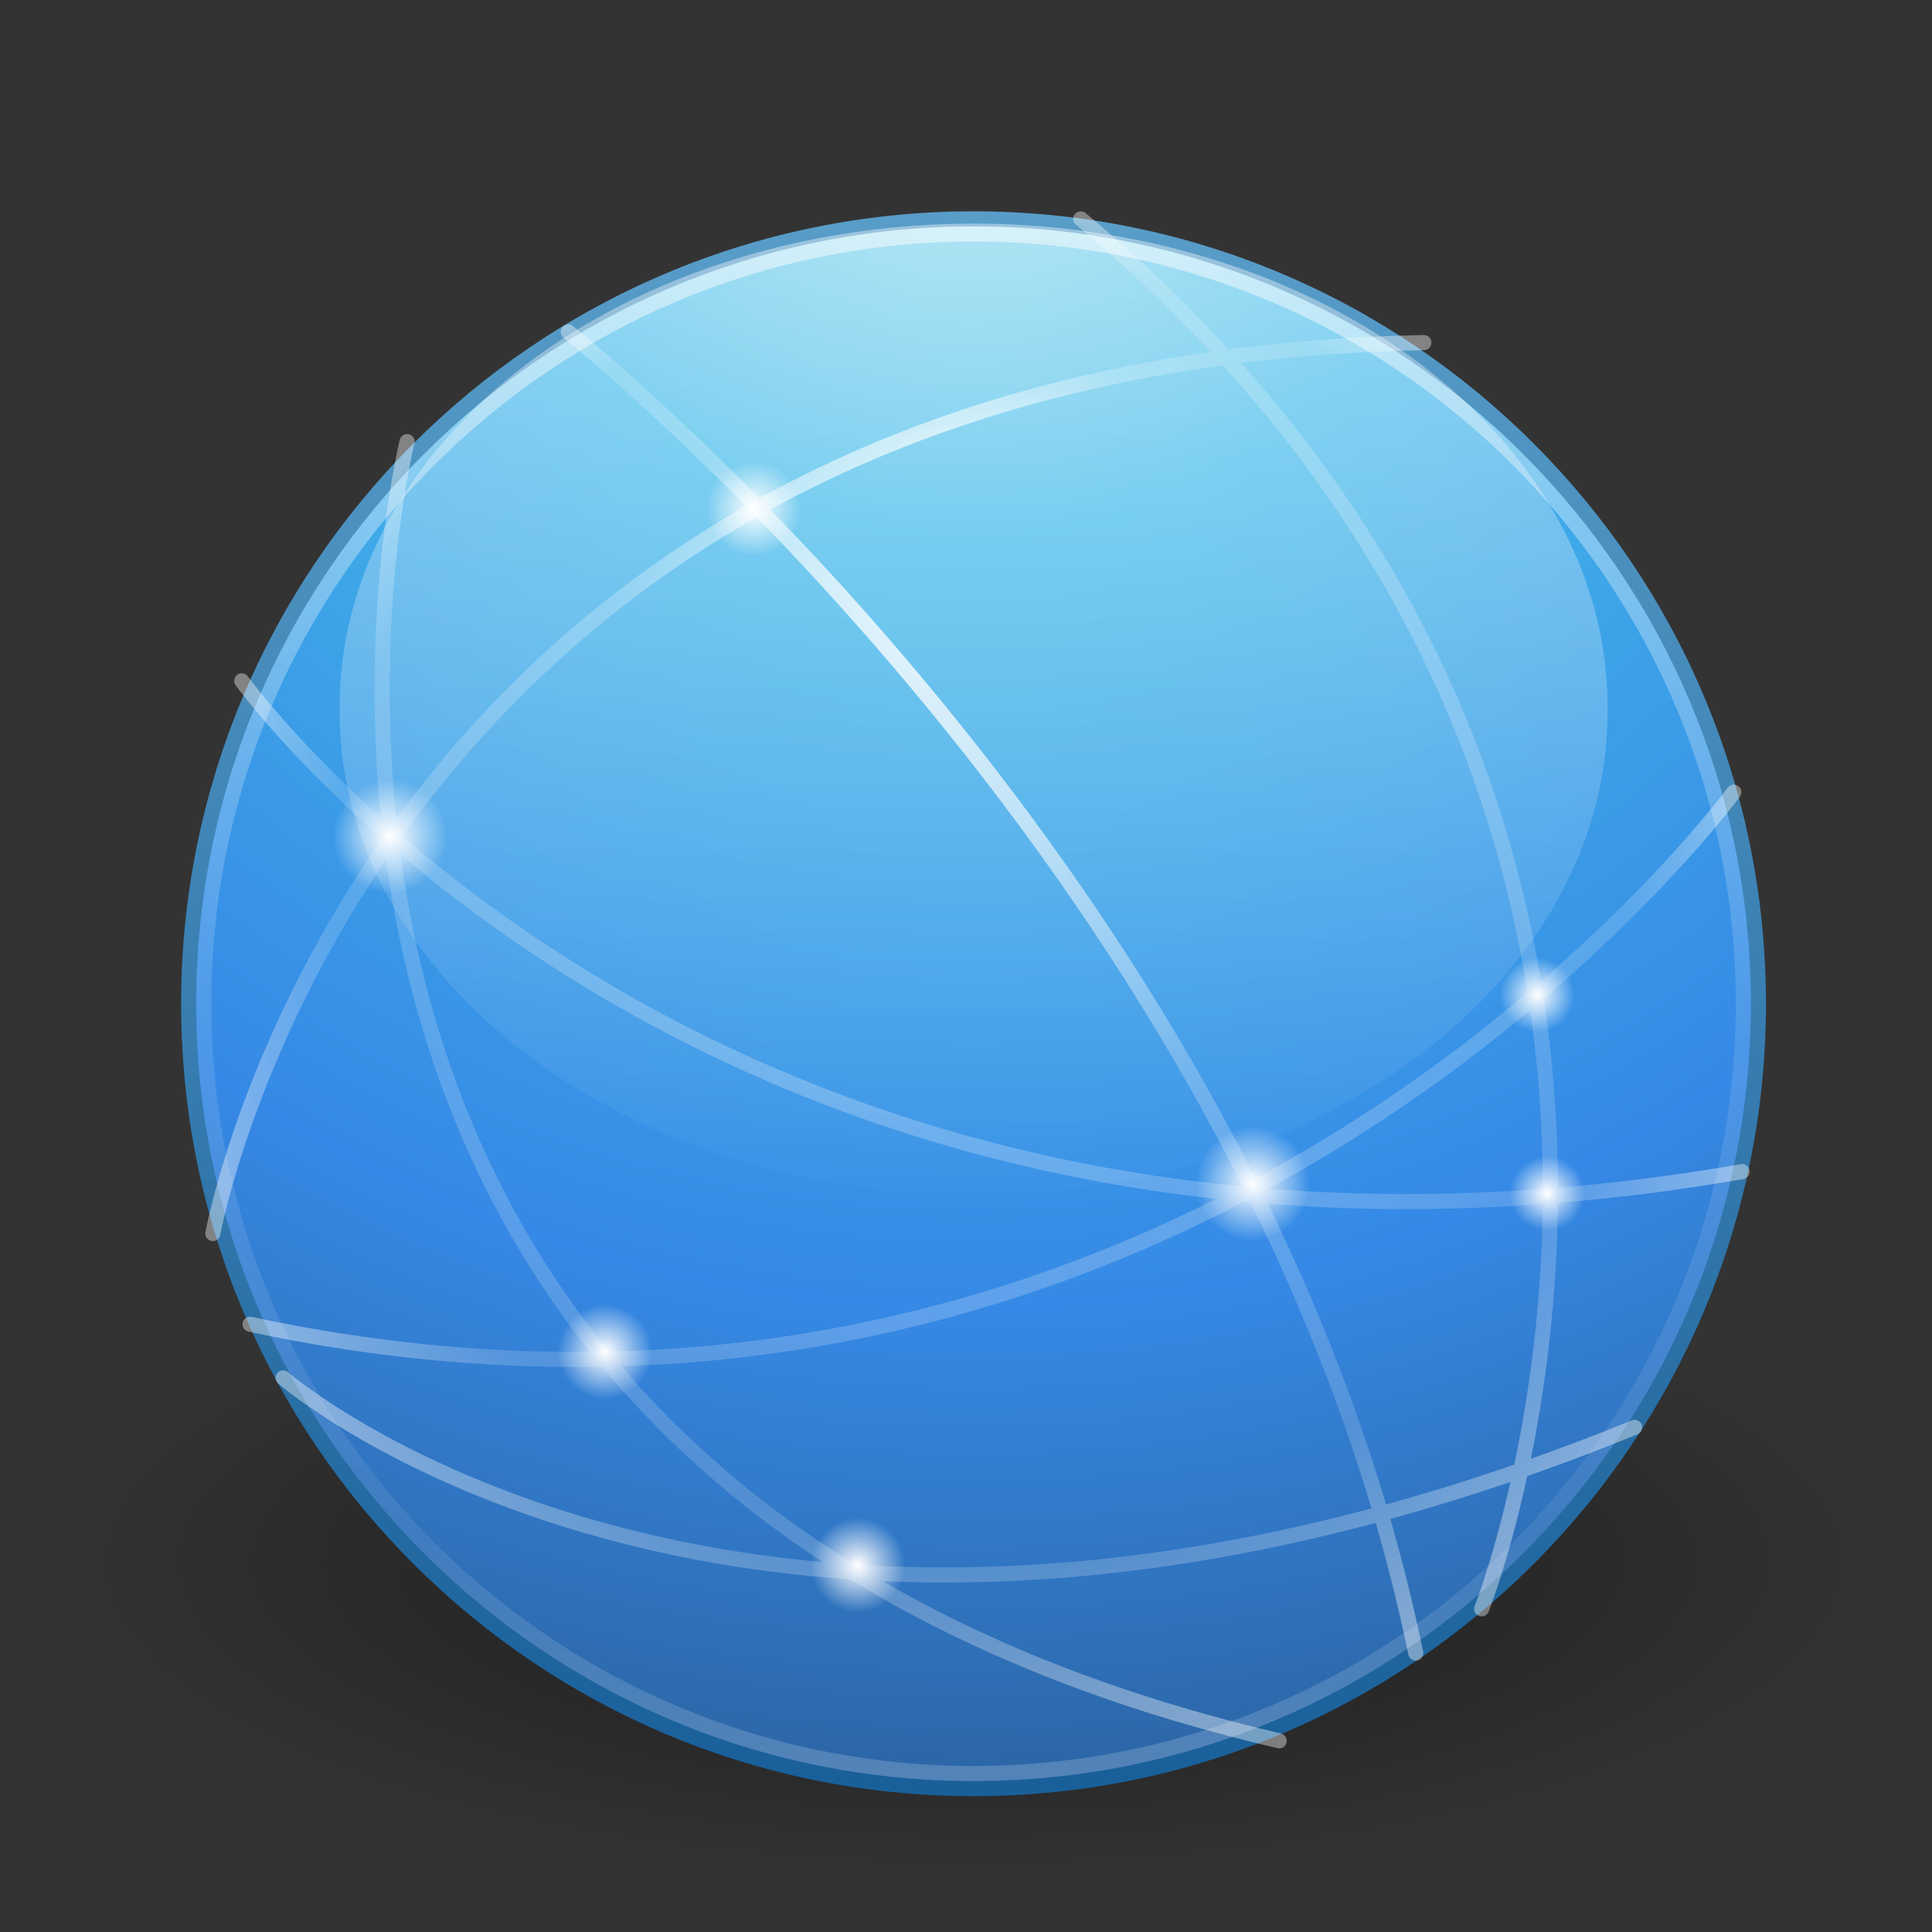 <?xml version="1.0" encoding="UTF-8" standalone="no"?>
<!-- Created with Inkscape (http://www.inkscape.org/) -->

<svg
   xmlns:dc="http://purl.org/dc/elements/1.1/"
   xmlns:cc="http://creativecommons.org/ns#"
   xmlns:rdf="http://www.w3.org/1999/02/22-rdf-syntax-ns#"
   xmlns:svg="http://www.w3.org/2000/svg"
   xmlns="http://www.w3.org/2000/svg"
   xmlns:xlink="http://www.w3.org/1999/xlink"
   xmlns:sodipodi="http://sodipodi.sourceforge.net/DTD/sodipodi-0.dtd"
   xmlns:inkscape="http://www.inkscape.org/namespaces/inkscape"
   version="1.1"
   width="128"
   height="128"
   id="svg4083"
   inkscape:version="0.48.0 r9654"
   sodipodi:docname="applications-internet_alt3.svg">
  <rect width="100%" height="100%" fill="#333333" stroke="none"/>
  <sodipodi:namedview
     pagecolor="#ffffff"
     bordercolor="#666666"
     borderopacity="1"
     objecttolerance="10"
     gridtolerance="10"
     guidetolerance="10"
     inkscape:pageopacity="0"
     inkscape:pageshadow="2"
     inkscape:window-width="1280"
     inkscape:window-height="753"
     id="namedview92"
     showgrid="false"
     inkscape:zoom="1.5219369"
     inkscape:cx="64"
     inkscape:cy="64"
     inkscape:window-x="0"
     inkscape:window-y="24"
     inkscape:window-maximized="1"
     inkscape:current-layer="svg4083" />
  <defs
     id="defs4085">
    <linearGradient
       inkscape:collect="always"
       id="linearGradient4182">
      <stop
         style="stop-color:#ffffff;stop-opacity:1;"
         offset="0"
         id="stop4184" />
      <stop
         style="stop-color:#ffffff;stop-opacity:0;"
         offset="1"
         id="stop4186" />
    </linearGradient>
    <linearGradient
       inkscape:collect="always"
       id="linearGradient4030">
      <stop
         style="stop-color:#ffffff;stop-opacity:1;"
         offset="0"
         id="stop4032" />
      <stop
         style="stop-color:#ffffff;stop-opacity:0;"
         offset="1"
         id="stop4034" />
    </linearGradient>
    <linearGradient
       id="linearGradient3707-319-631-407-324-3-8">
      <stop
         id="stop3760-7-3"
         style="stop-color:#185f9a;stop-opacity:1"
         offset="0" />
      <stop
         id="stop3762-8-4"
         style="stop-color:#599ec9;stop-opacity:1"
         offset="1" />
    </linearGradient>
    <linearGradient
       id="linearGradient2867-449-88-871-390-598-476-591-434-148-57-177-3-8">
      <stop
         id="stop3750-8-9"
         style="stop-color:#90dbec;stop-opacity:1"
         offset="0" />
      <stop
         id="stop3752-3-2"
         style="stop-color:#42baea;stop-opacity:1"
         offset="0.262" />
      <stop
         id="stop3754-7-2"
         style="stop-color:#3689e6;stop-opacity:1"
         offset="0.705" />
      <stop
         id="stop3756-9-3"
         style="stop-color:#2b63a0;stop-opacity:1"
         offset="1" />
    </linearGradient>
    <linearGradient
       id="linearGradient8838">
      <stop
         id="stop8840"
         style="stop-color:#000000;stop-opacity:1"
         offset="0" />
      <stop
         id="stop8842"
         style="stop-color:#000000;stop-opacity:0"
         offset="1" />
    </linearGradient>
    <radialGradient
       inkscape:collect="always"
       xlink:href="#linearGradient2867-449-88-871-390-598-476-591-434-148-57-177-3-8"
       id="radialGradient3931"
       gradientUnits="userSpaceOnUse"
       gradientTransform="matrix(0,5.773,-6.107,-1.5713253e-7,116.104,-28.02)"
       cx="5.763"
       cy="8.45"
       fx="5.763"
       fy="8.45"
       r="20" />
    <linearGradient
       inkscape:collect="always"
       xlink:href="#linearGradient3707-319-631-407-324-3-8"
       id="linearGradient3933"
       gradientUnits="userSpaceOnUse"
       gradientTransform="matrix(2.667,0,0,2.667,0.494,2.494)"
       x1="24"
       y1="44"
       x2="24"
       y2="3.899" />
    <radialGradient
       inkscape:collect="always"
       xlink:href="#linearGradient8838"
       id="radialGradient3936"
       gradientUnits="userSpaceOnUse"
       gradientTransform="matrix(5.775,0,0,2.009,-297.144,94.223)"
       cx="62.625"
       cy="4.625"
       fx="62.625"
       fy="4.625"
       r="10.625" />
    <linearGradient
       id="linearGradient4011-5">
      <stop
         id="stop4013-2"
         style="stop-color:#ffffff;stop-opacity:1"
         offset="0" />
      <stop
         id="stop4015-0"
         style="stop-color:#ffffff;stop-opacity:0.235"
         offset="0.508" />
      <stop
         id="stop4017-8"
         style="stop-color:#ffffff;stop-opacity:0.157"
         offset="0.835" />
      <stop
         id="stop4019-3"
         style="stop-color:#ffffff;stop-opacity:0.392"
         offset="1" />
    </linearGradient>
    <radialGradient
       inkscape:collect="always"
       xlink:href="#linearGradient4030"
       id="radialGradient4036"
       cx="25.71"
       cy="55.577"
       fx="25.71"
       fy="55.577"
       r="1.954"
       gradientUnits="userSpaceOnUse" />
    <linearGradient
       inkscape:collect="always"
       id="linearGradient4030-0">
      <stop
         style="stop-color:#ffffff;stop-opacity:1;"
         offset="0"
         id="stop4032-9" />
      <stop
         style="stop-color:#ffffff;stop-opacity:0;"
         offset="1"
         id="stop4034-6" />
    </linearGradient>
    <radialGradient
       r="1.954"
       fy="55.577"
       fx="25.71"
       cy="55.577"
       cx="25.71"
       gradientUnits="userSpaceOnUse"
       id="radialGradient4053"
       xlink:href="#linearGradient4030-0"
       inkscape:collect="always" />
    <linearGradient
       inkscape:collect="always"
       id="linearGradient4030-8">
      <stop
         style="stop-color:#ffffff;stop-opacity:1;"
         offset="0"
         id="stop4032-2" />
      <stop
         style="stop-color:#ffffff;stop-opacity:0;"
         offset="1"
         id="stop4034-8" />
    </linearGradient>
    <radialGradient
       r="1.954"
       fy="55.577"
       fx="25.71"
       cy="55.577"
       cx="25.71"
       gradientUnits="userSpaceOnUse"
       id="radialGradient4053-6"
       xlink:href="#linearGradient4030-8"
       inkscape:collect="always" />
    <linearGradient
       inkscape:collect="always"
       id="linearGradient4030-8-0">
      <stop
         style="stop-color:#ffffff;stop-opacity:1;"
         offset="0"
         id="stop4032-2-1" />
      <stop
         style="stop-color:#ffffff;stop-opacity:0;"
         offset="1"
         id="stop4034-8-7" />
    </linearGradient>
    <radialGradient
       r="1.954"
       fy="55.577"
       fx="25.71"
       cy="55.577"
       cx="25.71"
       gradientUnits="userSpaceOnUse"
       id="radialGradient4104"
       xlink:href="#linearGradient4030-8-0"
       inkscape:collect="always" />
    <linearGradient
       inkscape:collect="always"
       id="linearGradient4030-8-7">
      <stop
         style="stop-color:#ffffff;stop-opacity:1;"
         offset="0"
         id="stop4032-2-8" />
      <stop
         style="stop-color:#ffffff;stop-opacity:0;"
         offset="1"
         id="stop4034-8-8" />
    </linearGradient>
    <radialGradient
       r="1.954"
       fy="55.577"
       fx="25.71"
       cy="55.577"
       cx="25.71"
       gradientUnits="userSpaceOnUse"
       id="radialGradient4104-2"
       xlink:href="#linearGradient4030-8-7"
       inkscape:collect="always" />
    <linearGradient
       inkscape:collect="always"
       id="linearGradient4030-8-9">
      <stop
         style="stop-color:#ffffff;stop-opacity:1;"
         offset="0"
         id="stop4032-2-3" />
      <stop
         style="stop-color:#ffffff;stop-opacity:0;"
         offset="1"
         id="stop4034-8-88" />
    </linearGradient>
    <radialGradient
       r="1.954"
       fy="55.577"
       fx="25.71"
       cy="55.577"
       cx="25.71"
       gradientUnits="userSpaceOnUse"
       id="radialGradient4104-4"
       xlink:href="#linearGradient4030-8-9"
       inkscape:collect="always" />
    <linearGradient
       inkscape:collect="always"
       id="linearGradient4030-8-09">
      <stop
         style="stop-color:#ffffff;stop-opacity:1;"
         offset="0"
         id="stop4032-2-36" />
      <stop
         style="stop-color:#ffffff;stop-opacity:0;"
         offset="1"
         id="stop4034-8-3" />
    </linearGradient>
    <radialGradient
       r="1.954"
       fy="55.577"
       fx="25.71"
       cy="55.577"
       cx="25.71"
       gradientUnits="userSpaceOnUse"
       id="radialGradient4104-8"
       xlink:href="#linearGradient4030-8-09"
       inkscape:collect="always" />
    <radialGradient
       inkscape:collect="always"
       xlink:href="#linearGradient4011-5"
       id="radialGradient4178"
       cx="64.759"
       cy="64.917"
       fx="65.087"
       fy="32.9"
       r="51.158"
       gradientTransform="matrix(1,0,0,0.995,0,0.304)"
       gradientUnits="userSpaceOnUse" />
    <linearGradient
       inkscape:collect="always"
       xlink:href="#linearGradient4182"
       id="linearGradient4188"
       x1="69.028"
       y1="65.737"
       x2="69.028"
       y2="23.41"
       gradientUnits="userSpaceOnUse" />
    <linearGradient
       id="linearGradient4011-7">
      <stop
         id="stop4013-9"
         style="stop-color:#ffffff;stop-opacity:1"
         offset="0" />
      <stop
         id="stop4015-7"
         style="stop-color:#ffffff;stop-opacity:0.235"
         offset="0.508" />
      <stop
         id="stop4017-1"
         style="stop-color:#ffffff;stop-opacity:0.157"
         offset="0.835" />
      <stop
         id="stop4019-4"
         style="stop-color:#ffffff;stop-opacity:0.392"
         offset="1" />
    </linearGradient>
    <linearGradient
       y2="44.341"
       x2="71.204"
       y1="6.238"
       x1="71.204"
       gradientTransform="matrix(2.757,0,0,2.757,-133.252,-3.404)"
       gradientUnits="userSpaceOnUse"
       id="linearGradient4292"
       xlink:href="#linearGradient4011-7"
       inkscape:collect="always" />
  </defs>
  <path
     inkscape:connector-curvature="0"
     style="opacity:0.5;fill:url(#radialGradient3936);fill-opacity:1;fill-rule:evenodd;stroke:none;stroke-width:1;marker:none;visibility:visible;display:inline;overflow:visible"
     id="path8836"
     d="m 125.879,103.513 c 0,11.786 -27.472,21.341 -61.36,21.341 -33.888,0 -61.36,-9.555 -61.36,-21.341 0,-11.786 27.472,-21.341 61.36,-21.341 33.888,0 61.36,9.555 61.36,21.341 l 0,0 z" />
  <path
     inkscape:connector-curvature="0"
     style="color:#000000;fill:url(#radialGradient3931);fill-opacity:1;fill-rule:nonzero;stroke:url(#linearGradient3933);stroke-width:1;stroke-linecap:round;stroke-linejoin:round;stroke-miterlimit:4;stroke-opacity:1;stroke-dasharray:none;stroke-dashoffset:0;marker:none;visibility:visible;display:inline;overflow:visible;enable-background:accumulate"
     id="path2555-7"
     d="M 64.5,14.5 C 35.808,14.5 12.5,37.808 12.5,66.5 12.5,95.192 35.808,118.5 64.5,118.5 93.192,118.5 116.5,95.192 116.5,66.5 116.5,37.808 93.192,14.5 64.5,14.5 z" />
  <path
     id="path3864-1"
     style="fill:none;stroke:url(#radialGradient4178);stroke-width:1;stroke-linecap:round;stroke-linejoin:round;stroke-opacity:1;opacity:1;color:#000000;stroke-miterlimit:4;stroke-dasharray:none;stroke-dashoffset:0;marker:none;visibility:visible;display:inline;overflow:visible;enable-background:accumulate"
     d="m 18.756,91.287 c 0,0 31.216,27.053 89.541,3.279 M 98.165,106.59 c 0,0 20.811,-52.467 -26.561,-92.091 M 16.018,45.105 c 0,0 31.764,44.269 99.398,32.519 M 14.101,81.723 c 0,0 10.405,-57.659 80.231,-59.026 m -56.687,-0.707 c 0,0 45.613,36.199 56.151,87.533 M 114.869,52.484 c 0,0 -35.597,48.641 -98.303,35.251 M 26.971,29.256 c 0,0 -16.977,68.59 57.777,86.079" />
  <path
     sodipodi:type="arc"
     style="color:#000000;fill:url(#radialGradient4036);fill-opacity:1;stroke:none;stroke-width:1;marker:none;visibility:visible;display:inline;overflow:visible;enable-background:accumulate"
     id="path4026"
     sodipodi:cx="25.709953"
     sodipodi:cy="55.576973"
     sodipodi:rx="1.9537787"
     sodipodi:ry="1.9537787"
     d="m 27.664,55.577 a 1.954,1.954 0 1 1 -3.908,0 1.954,1.954 0 1 1 3.908,0 z"
     transform="matrix(1.942,0,0,1.942,-24.094,-52.506)" />
  <path
     sodipodi:type="arc"
     style="color:#000000;fill:url(#radialGradient4053);fill-opacity:1;stroke:none;stroke-width:1;marker:none;visibility:visible;display:inline;overflow:visible;enable-background:accumulate"
     id="path4026-6"
     sodipodi:cx="25.709953"
     sodipodi:cy="55.576973"
     sodipodi:rx="1.9537787"
     sodipodi:ry="1.9537787"
     d="m 27.664,55.577 a 1.954,1.954 0 1 1 -3.908,0 1.954,1.954 0 1 1 3.908,0 z"
     transform="matrix(1.942,0,0,1.942,33.07,-29.509)" />
  <path
     sodipodi:type="arc"
     style="color:#000000;fill:url(#radialGradient4053-6);fill-opacity:1;stroke:none;stroke-width:1;marker:none;visibility:visible;display:inline;overflow:visible;enable-background:accumulate"
     id="path4026-8"
     sodipodi:cx="25.709953"
     sodipodi:cy="55.576973"
     sodipodi:rx="1.9537787"
     sodipodi:ry="1.9537787"
     d="m 27.664,55.577 a 1.954,1.954 0 1 1 -3.908,0 1.954,1.954 0 1 1 3.908,0 z"
     transform="matrix(1.27,0,0,1.27,69.199,-4.66)" />
  <path
     sodipodi:type="arc"
     style="color:#000000;fill:url(#radialGradient4104);fill-opacity:1;stroke:none;stroke-width:1;marker:none;visibility:visible;display:inline;overflow:visible;enable-background:accumulate"
     id="path4026-8-7"
     sodipodi:cx="25.709953"
     sodipodi:cy="55.576973"
     sodipodi:rx="1.9537787"
     sodipodi:ry="1.9537787"
     d="m 27.664,55.577 a 1.954,1.954 0 1 1 -3.908,0 1.954,1.954 0 1 1 3.908,0 z"
     transform="matrix(1.27,0,0,1.27,69.856,8.481)" />
  <path
     sodipodi:type="arc"
     style="color:#000000;fill:url(#radialGradient4104-2);fill-opacity:1;stroke:none;stroke-width:1;marker:none;visibility:visible;display:inline;overflow:visible;enable-background:accumulate"
     id="path4026-8-1"
     sodipodi:cx="25.709953"
     sodipodi:cy="55.576973"
     sodipodi:rx="1.9537787"
     sodipodi:ry="1.9537787"
     d="m 27.664,55.577 a 1.954,1.954 0 1 1 -3.908,0 1.954,1.954 0 1 1 3.908,0 z"
     transform="matrix(1.606,0,0,1.606,-1.211,0.303)" />
  <path
     sodipodi:type="arc"
     style="color:#000000;fill:url(#radialGradient4104-4);fill-opacity:1;stroke:none;stroke-width:1;marker:none;visibility:visible;display:inline;overflow:visible;enable-background:accumulate"
     id="path4026-8-3"
     sodipodi:cx="25.709953"
     sodipodi:cy="55.576973"
     sodipodi:rx="1.9537787"
     sodipodi:ry="1.9537787"
     d="m 27.664,55.577 a 1.954,1.954 0 1 1 -3.908,0 1.954,1.954 0 1 1 3.908,0 z"
     transform="matrix(1.606,0,0,1.606,15.544,14.43)" />
  <path
     sodipodi:type="arc"
     style="color:#000000;fill:url(#radialGradient4104-8);fill-opacity:1;stroke:none;stroke-width:1;marker:none;visibility:visible;display:inline;overflow:visible;enable-background:accumulate"
     id="path4026-8-9"
     sodipodi:cx="25.709953"
     sodipodi:cy="55.576973"
     sodipodi:rx="1.9537787"
     sodipodi:ry="1.9537787"
     d="m 27.664,55.577 a 1.954,1.954 0 1 1 -3.908,0 1.954,1.954 0 1 1 3.908,0 z"
     transform="matrix(1.606,0,0,1.606,8.645,-55.547)" />
  <path
     sodipodi:type="arc"
     style="opacity:0.4;color:#000000;fill:url(#linearGradient4188);fill-opacity:1;fill-rule:nonzero;stroke:none;stroke-width:1;marker:none;visibility:visible;display:inline;overflow:visible;enable-background:accumulate"
     id="path4180"
     sodipodi:cx="66.903809"
     sodipodi:cy="45.531761"
     sodipodi:rx="36.239563"
     sodipodi:ry="20.675137"
     d="m 103.143,45.532 a 36.24,20.675 0 1 1 -72.479,0 36.24,20.675 0 1 1 72.479,0 z"
     transform="matrix(1.159,0,0,-1.548,-13.038,117.472)" />
  <path
     inkscape:connector-curvature="0"
     style="opacity:0.5;color:#000000;fill:none;stroke:url(#linearGradient4292);stroke-width:1;stroke-linecap:round;stroke-linejoin:round;stroke-miterlimit:4;stroke-opacity:1;stroke-dasharray:none;stroke-dashoffset:0;marker:none;visibility:visible;display:inline;overflow:visible;enable-background:accumulate"
     id="path8655-6"
     d="M 115.5,66.498 C 115.5,94.666 92.665,117.5 64.501,117.5 36.334,117.5 13.5,94.665 13.5,66.498 13.5,38.332 36.334,15.5 64.501,15.5 92.665,15.5 115.5,38.332 115.5,66.498 l 0,0 z" />
</svg>
